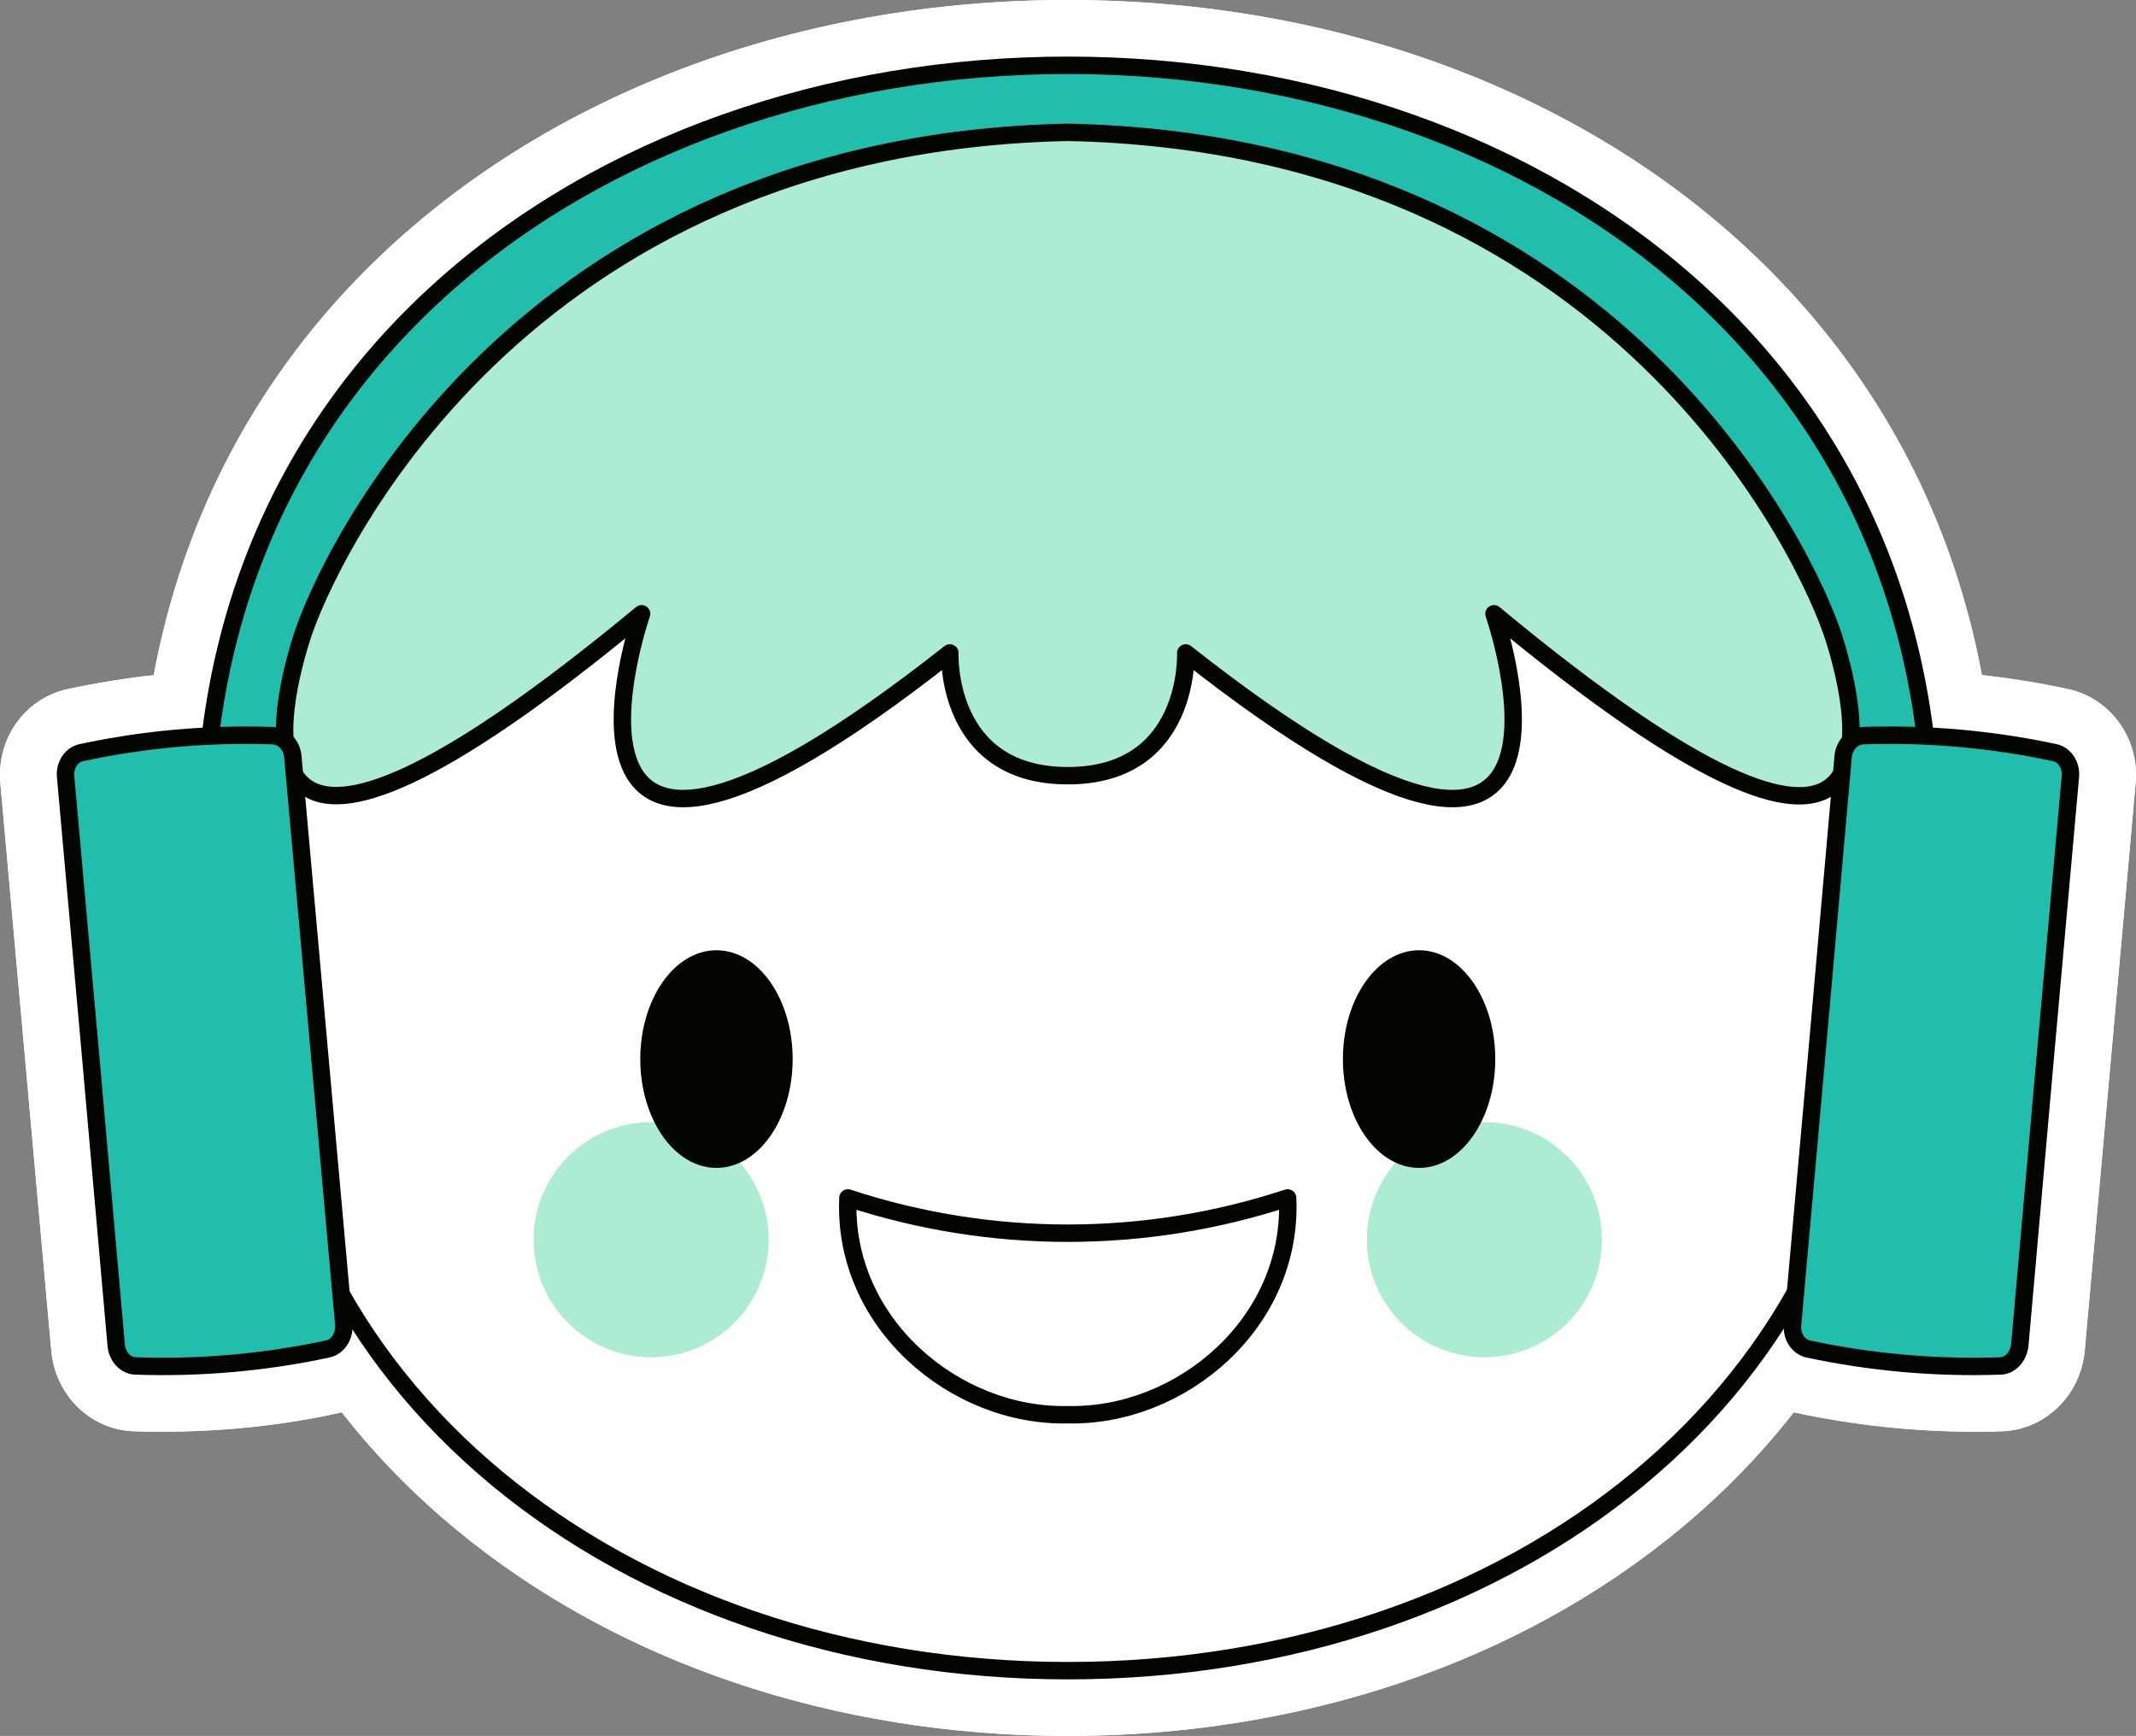 <?xml version="1.0" encoding="UTF-8"?><svg id="Layer_1" xmlns="http://www.w3.org/2000/svg" viewBox="0 0 490.66 398.8"><rect x="0" y="0" width="490.66" height="398.8" fill="#808080" stroke="none"/><g id="Layer_1-2"><path d="m442.58,228.9c-.5,0-1,0-1.5-.1-8.2-.8-14.2-8.2-13.4-16.4,5-48.6-7.9-91.3-37.1-123.7-33.7-37.3-86.6-58.7-145.2-58.7s-111.5,21.4-145.2,58.7c-29.3,32.3-42.1,75.1-37.2,123.7.8,8.2-5.2,15.6-13.4,16.4-8.2.8-15.6-5.2-16.4-13.4-5.8-57.2,9.6-108,44.7-146.9C117.28,25,178.28,0,245.28,0s128.1,25,167.4,68.6c35.1,38.9,50.6,89.7,44.7,146.9-.7,7.7-7.2,13.4-14.8,13.4Z" fill="#fff" stroke-width="0"/><path d="m245.28,398.8c-53.7,0-103.7-16.9-140.7-47.6-38.5-31.9-59.7-76.2-59.7-124.7s21.5-97.1,58.9-133.3c38.4-37.2,88.7-57.7,141.5-57.7s103.1,20.5,141.5,57.7c37.3,36.1,58.7,84.5,58.9,132.7v.6c0,48.5-21.2,92.8-59.7,124.7-37,30.7-87,47.6-140.7,47.6Z" fill="#fff" stroke-width="0"/><path d="m245.28,398.8c-53.7,0-103.7-16.9-140.7-47.6-38.5-31.9-59.7-76.2-59.7-124.7s21.5-97.1,58.9-133.3c38.4-37.2,88.7-57.7,141.5-57.7s103.1,20.5,141.5,57.7c37.3,36.1,58.7,84.5,58.9,132.7v.6c0,48.5-21.2,92.8-59.7,124.7-37,30.7-87,47.6-140.7,47.6Z" fill="#fff" stroke-width="0"/><path d="m442.58,228.9c-.5,0-1,0-1.5-.1-8.2-.8-14.2-8.2-13.4-16.4,5-48.6-7.9-91.3-37.1-123.7-33.7-37.3-86.6-58.7-145.2-58.7s-111.5,21.4-145.2,58.7c-29.3,32.3-42.1,75.1-37.2,123.7.8,8.2-5.2,15.6-13.4,16.4-8.2.8-15.6-5.2-16.4-13.4-5.8-57.2,9.6-108,44.7-146.9C117.28,25,178.28,0,245.28,0s128.1,25,167.4,68.6c35.1,38.9,50.6,89.7,44.7,146.9-.7,7.7-7.2,13.4-14.8,13.4Z" fill="#fff" stroke-width="0"/><path d="m333.68,198.4c-8.7,0-23.4-2.7-53-23.5-1.3,2.2-3,4.3-4.9,6.3-5.2,5.5-14.8,12-30.5,12s-25.3-6.5-30.5-12c-1.9-2-3.5-4.1-4.9-6.3-29.6,20.8-44.2,23.5-53,23.5-9.6,0-17.8-4-22.9-11.2-2.5-3.6-4.3-7.8-5.2-12.8-18.3,13-37,23.3-51.6,23.3-8.8,0-16.4-3.6-21.2-10.2-7.2-9.8-7.5-25.1-1-45.5,4.3-13.6,19-43.6,46.7-70.3,37.1-35.7,86.7-55.2,143.3-56.4h.6c56.6,1.2,106.1,20.7,143.3,56.4,27.8,26.7,42.4,56.8,46.7,70.3,6.5,20.4,6.1,35.7-1,45.5-4.8,6.6-12.3,10.2-21.2,10.2h0c-14.6,0-33.3-10.3-51.6-23.3-.9,4.6-2.5,9-5.2,12.8-5.1,7.2-13.3,11.2-22.9,11.2Z" fill="#fff" stroke-width="0"/><path d="m333.68,198.4c-8.7,0-23.4-2.7-53-23.5-1.3,2.2-3,4.3-4.9,6.3-5.2,5.5-14.8,12-30.5,12s-25.3-6.5-30.5-12c-1.9-2-3.5-4.1-4.9-6.3-29.6,20.8-44.2,23.5-53,23.5-9.6,0-17.8-4-22.9-11.2-2.5-3.6-4.3-7.8-5.2-12.8-18.3,13-37,23.3-51.6,23.3-8.8,0-16.4-3.6-21.2-10.2-7.2-9.8-7.5-25.1-1-45.5,4.3-13.6,19-43.6,46.7-70.3,37.1-35.7,86.7-55.2,143.3-56.4h.6c56.6,1.2,106.1,20.7,143.3,56.4,27.8,26.7,42.4,56.8,46.7,70.3,6.5,20.4,6.1,35.7-1,45.5-4.8,6.6-12.3,10.2-21.2,10.2h0c-14.6,0-33.3-10.3-51.6-23.3-.9,4.6-2.5,9-5.2,12.8-5.1,7.2-13.3,11.2-22.9,11.2Z" fill="#fff" stroke-width="0"/><path d="m340.98,326.9c-23.2,0-42-18.9-42-42s18.9-42,42-42,42,18.9,42,42-18.8,42-42,42Z" fill="#fff" stroke-width="0"/><circle cx="149.61" cy="284.87" r="42" fill="#fff" stroke-width="0"/><path d="m325.98,283.4c-18.2,0-32.5-17.6-32.5-40s14.3-40,32.5-40,32.5,17.6,32.5,40-14.2,40-32.5,40Z" fill="#fff" stroke-width="0"/><path d="m164.58,283.4c-18.2,0-32.5-17.6-32.5-40s14.3-40,32.5-40,32.5,17.6,32.5,40-14.2,40-32.5,40Z" fill="#fff" stroke-width="0"/><path d="m37.18,328.9c-2.1,0-4.3,0-6.4-.1-10-.3-18.1-8.3-19-18.5L.08,179.9c-.9-10.3,5.7-19.5,15.5-21.6,13.5-2.9,27.4-4.4,41.2-4.4,2.1,0,4.3,0,6.4.1,10,.3,18.1,8.3,19,18.5l11.6,130.4c.9,10.3-5.7,19.5-15.5,21.6-13.4,3-27.3,4.4-41.1,4.4h0Z" fill="#fff" stroke-width="0"/><path d="m37.18,328.9c-2.1,0-4.3,0-6.4-.1-10-.3-18.1-8.3-19-18.5L.08,179.9c-.9-10.3,5.7-19.5,15.5-21.6,13.5-2.9,27.4-4.4,41.2-4.4,2.1,0,4.3,0,6.4.1,10,.3,18.1,8.3,19,18.5l11.6,130.4c.9,10.3-5.7,19.5-15.5,21.6-13.4,3-27.3,4.4-41.1,4.4h0Z" fill="#fff" stroke-width="0"/><path d="m453.48,328.9c-13.8,0-27.7-1.5-41.2-4.4-9.7-2.1-16.4-11.3-15.5-21.6l11.7-130.4c.9-10.2,9.1-18.2,19-18.5,2.1-.1,4.3-.1,6.4-.1,13.8,0,27.7,1.5,41.2,4.4,9.7,2.1,16.4,11.3,15.5,21.6l-11.7,130.4c-.9,10.2-9.1,18.2-19,18.5-2.1.1-4.3.1-6.4.1Z" fill="#fff" stroke-width="0"/><path d="m453.48,328.9c-13.8,0-27.7-1.5-41.2-4.4-9.7-2.1-16.4-11.3-15.5-21.6l11.7-130.4c.9-10.2,9.1-18.2,19-18.5,2.1-.1,4.3-.1,6.4-.1,13.8,0,27.7,1.5,41.2,4.4,9.7,2.1,16.4,11.3,15.5,21.6l-11.7,130.4c-.9,10.2-9.1,18.2-19,18.5-2.1.1-4.3.1-6.4.1Z" fill="#fff" stroke-width="0"/><path d="m246.38,340h-2.2c-17.5,0-34.8-7.5-47.2-20.5-11.8-12.4-17.9-28.3-17.2-44.9.2-4.7,2.6-9,6.5-11.7,2.5-1.8,5.5-2.7,8.5-2.7,1.6,0,3.2.2,4.7.8,14.8,4.9,30.3,7.4,45.8,7.4s31-2.5,45.8-7.4c1.5-.5,3.1-.8,4.7-.8,3,0,6,.9,8.5,2.7,3.9,2.7,6.3,7,6.5,11.7.7,16.6-5.4,32.6-17.2,44.9-12.4,13-29.6,20.5-47.2,20.5Z" fill="#fff" stroke-width="0"/><path d="m246.38,340h-2.2c-17.5,0-34.8-7.5-47.2-20.5-11.8-12.4-17.9-28.3-17.2-44.9.2-4.7,2.6-9,6.5-11.7,2.5-1.8,5.5-2.7,8.5-2.7,1.6,0,3.2.2,4.7.8,14.8,4.9,30.3,7.4,45.8,7.4s31-2.5,45.8-7.4c1.5-.5,3.1-.8,4.7-.8,3,0,6,.9,8.5,2.7,3.9,2.7,6.3,7,6.5,11.7.7,16.6-5.4,32.6-17.2,44.9-12.4,13-29.6,20.5-47.2,20.5Z" fill="#fff" stroke-width="0"/><path d="m48.08,213.9C35.08,86.5,136.38,15,245.28,15s210.2,71.5,197.2,198.9" fill="#21bdad" stroke-width="0"/><path d="m430.68,226.5c0,92.1-83,157.3-185.4,157.3S59.88,318.5,59.88,226.5,142.88,50.5,245.28,50.5s185.4,83.9,185.4,176h0Z" fill="#fff" stroke-width="0"/><path d="m430.68,226.5c0,92.1-83,157.3-185.4,157.3S59.88,318.5,59.88,226.5,142.88,50.5,245.28,50.5s185.4,83.9,185.4,176h0Z" fill="none" stroke="#020500" stroke-miterlimit="10" stroke-width="4"/><path d="m48.08,213.9C35.08,86.5,136.38,15,245.28,15s210.2,71.5,197.2,198.9" fill="none" stroke="#020500" stroke-miterlimit="10" stroke-width="4"/><path d="m245.28,30.4c-126.3,2.6-170.2,97.8-176,116.2-6,19.1-17.7,73.8,78.1-5.6,0,0-30.9,89.2,70.8,9,0,0-1.2,28.2,27.1,28.2s27.1-28.2,27.1-28.2c101.7,80.2,70.8-9,70.8-9,95.8,79.5,84.1,24.7,78.1,5.6-5.8-18.4-49.7-113.6-176-116.2Z" fill="#acecd0" stroke-width="0"/><path d="m245.28,30.4c-126.3,2.6-170.2,97.8-176,116.2-6,19.1-17.7,73.8,78.1-5.6,0,0-30.9,89.2,70.8,9,0,0-1.2,28.2,27.1,28.2s27.1-28.2,27.1-28.2c101.7,80.2,70.8-9,70.8-9,95.8,79.5,84.1,24.7,78.1,5.6-5.8-18.4-49.7-113.6-176-116.2Z" fill="none" stroke="#020500" stroke-linecap="round" stroke-linejoin="round" stroke-width="4"/><circle cx="340.98" cy="284.8" r="27" fill="#acecd0" stroke-width="0"/><circle cx="149.58" cy="284.8" r="27" fill="#acecd0" stroke-width="0"/><ellipse cx="325.98" cy="243.3" rx="17.5" ry="25" fill="#020500" stroke-width="0"/><ellipse cx="164.58" cy="243.3" rx="17.5" ry="25" fill="#020500" stroke-width="0"/><path d="m31.28,313.8c14.8.5,29.5-.8,44-3.9,2.3-.5,3.9-2.9,3.7-5.6-3.9-43.5-7.8-87-11.7-130.4-.2-2.7-2.2-4.8-4.6-4.9-14.8-.5-29.5.8-44,3.9-2.3.5-3.9,2.9-3.6,5.6,3.9,43.5,7.8,87,11.6,130.4.2,2.8,2.2,4.9,4.6,4.9Z" fill="#21bdad" stroke-width="0"/><path d="m31.28,313.8c14.8.5,29.5-.8,44-3.9,2.3-.5,3.9-2.9,3.7-5.6-3.9-43.5-7.8-87-11.7-130.4-.2-2.7-2.2-4.8-4.6-4.9-14.8-.5-29.5.8-44,3.9-2.3.5-3.9,2.9-3.6,5.6,3.9,43.5,7.8,87,11.6,130.4.2,2.8,2.2,4.9,4.6,4.9Z" fill="none" stroke="#020500" stroke-linecap="round" stroke-linejoin="round" stroke-width="4"/><path d="m459.38,313.8c-14.8.5-29.5-.8-44-3.9-2.3-.5-3.9-2.9-3.6-5.6,3.9-43.5,7.8-87,11.6-130.4.2-2.7,2.2-4.8,4.6-4.9,14.8-.5,29.5.8,44,3.9,2.3.5,3.9,2.9,3.6,5.6-3.9,43.5-7.8,87-11.6,130.4-.3,2.8-2.2,4.9-4.6,4.9Z" fill="#21bdad" stroke-width="0"/><path d="m459.38,313.8c-14.8.5-29.5-.8-44-3.9-2.3-.5-3.9-2.9-3.6-5.6,3.9-43.5,7.8-87,11.6-130.4.2-2.7,2.2-4.8,4.6-4.9,14.8-.5,29.5.8,44,3.9,2.3.5,3.9,2.9,3.6,5.6-3.9,43.5-7.8,87-11.6,130.4-.3,2.8-2.2,4.9-4.6,4.9Z" fill="none" stroke="#020500" stroke-linecap="round" stroke-linejoin="round" stroke-width="4"/><path d="m194.78,275.2c-1.3,28.7,24.6,50.4,50.5,49.8,25.9.6,51.8-21,50.5-49.8-32.8,10.8-68.2,10.8-101,0h0Z" fill="#fff" stroke-width="0"/><path d="m194.78,275.2c-1.3,28.7,24.6,50.4,50.5,49.8,25.9.6,51.8-21,50.5-49.8-32.8,10.8-68.2,10.8-101,0h0Z" fill="none" stroke="#020500" stroke-linecap="round" stroke-linejoin="round" stroke-width="4"/></g></svg>